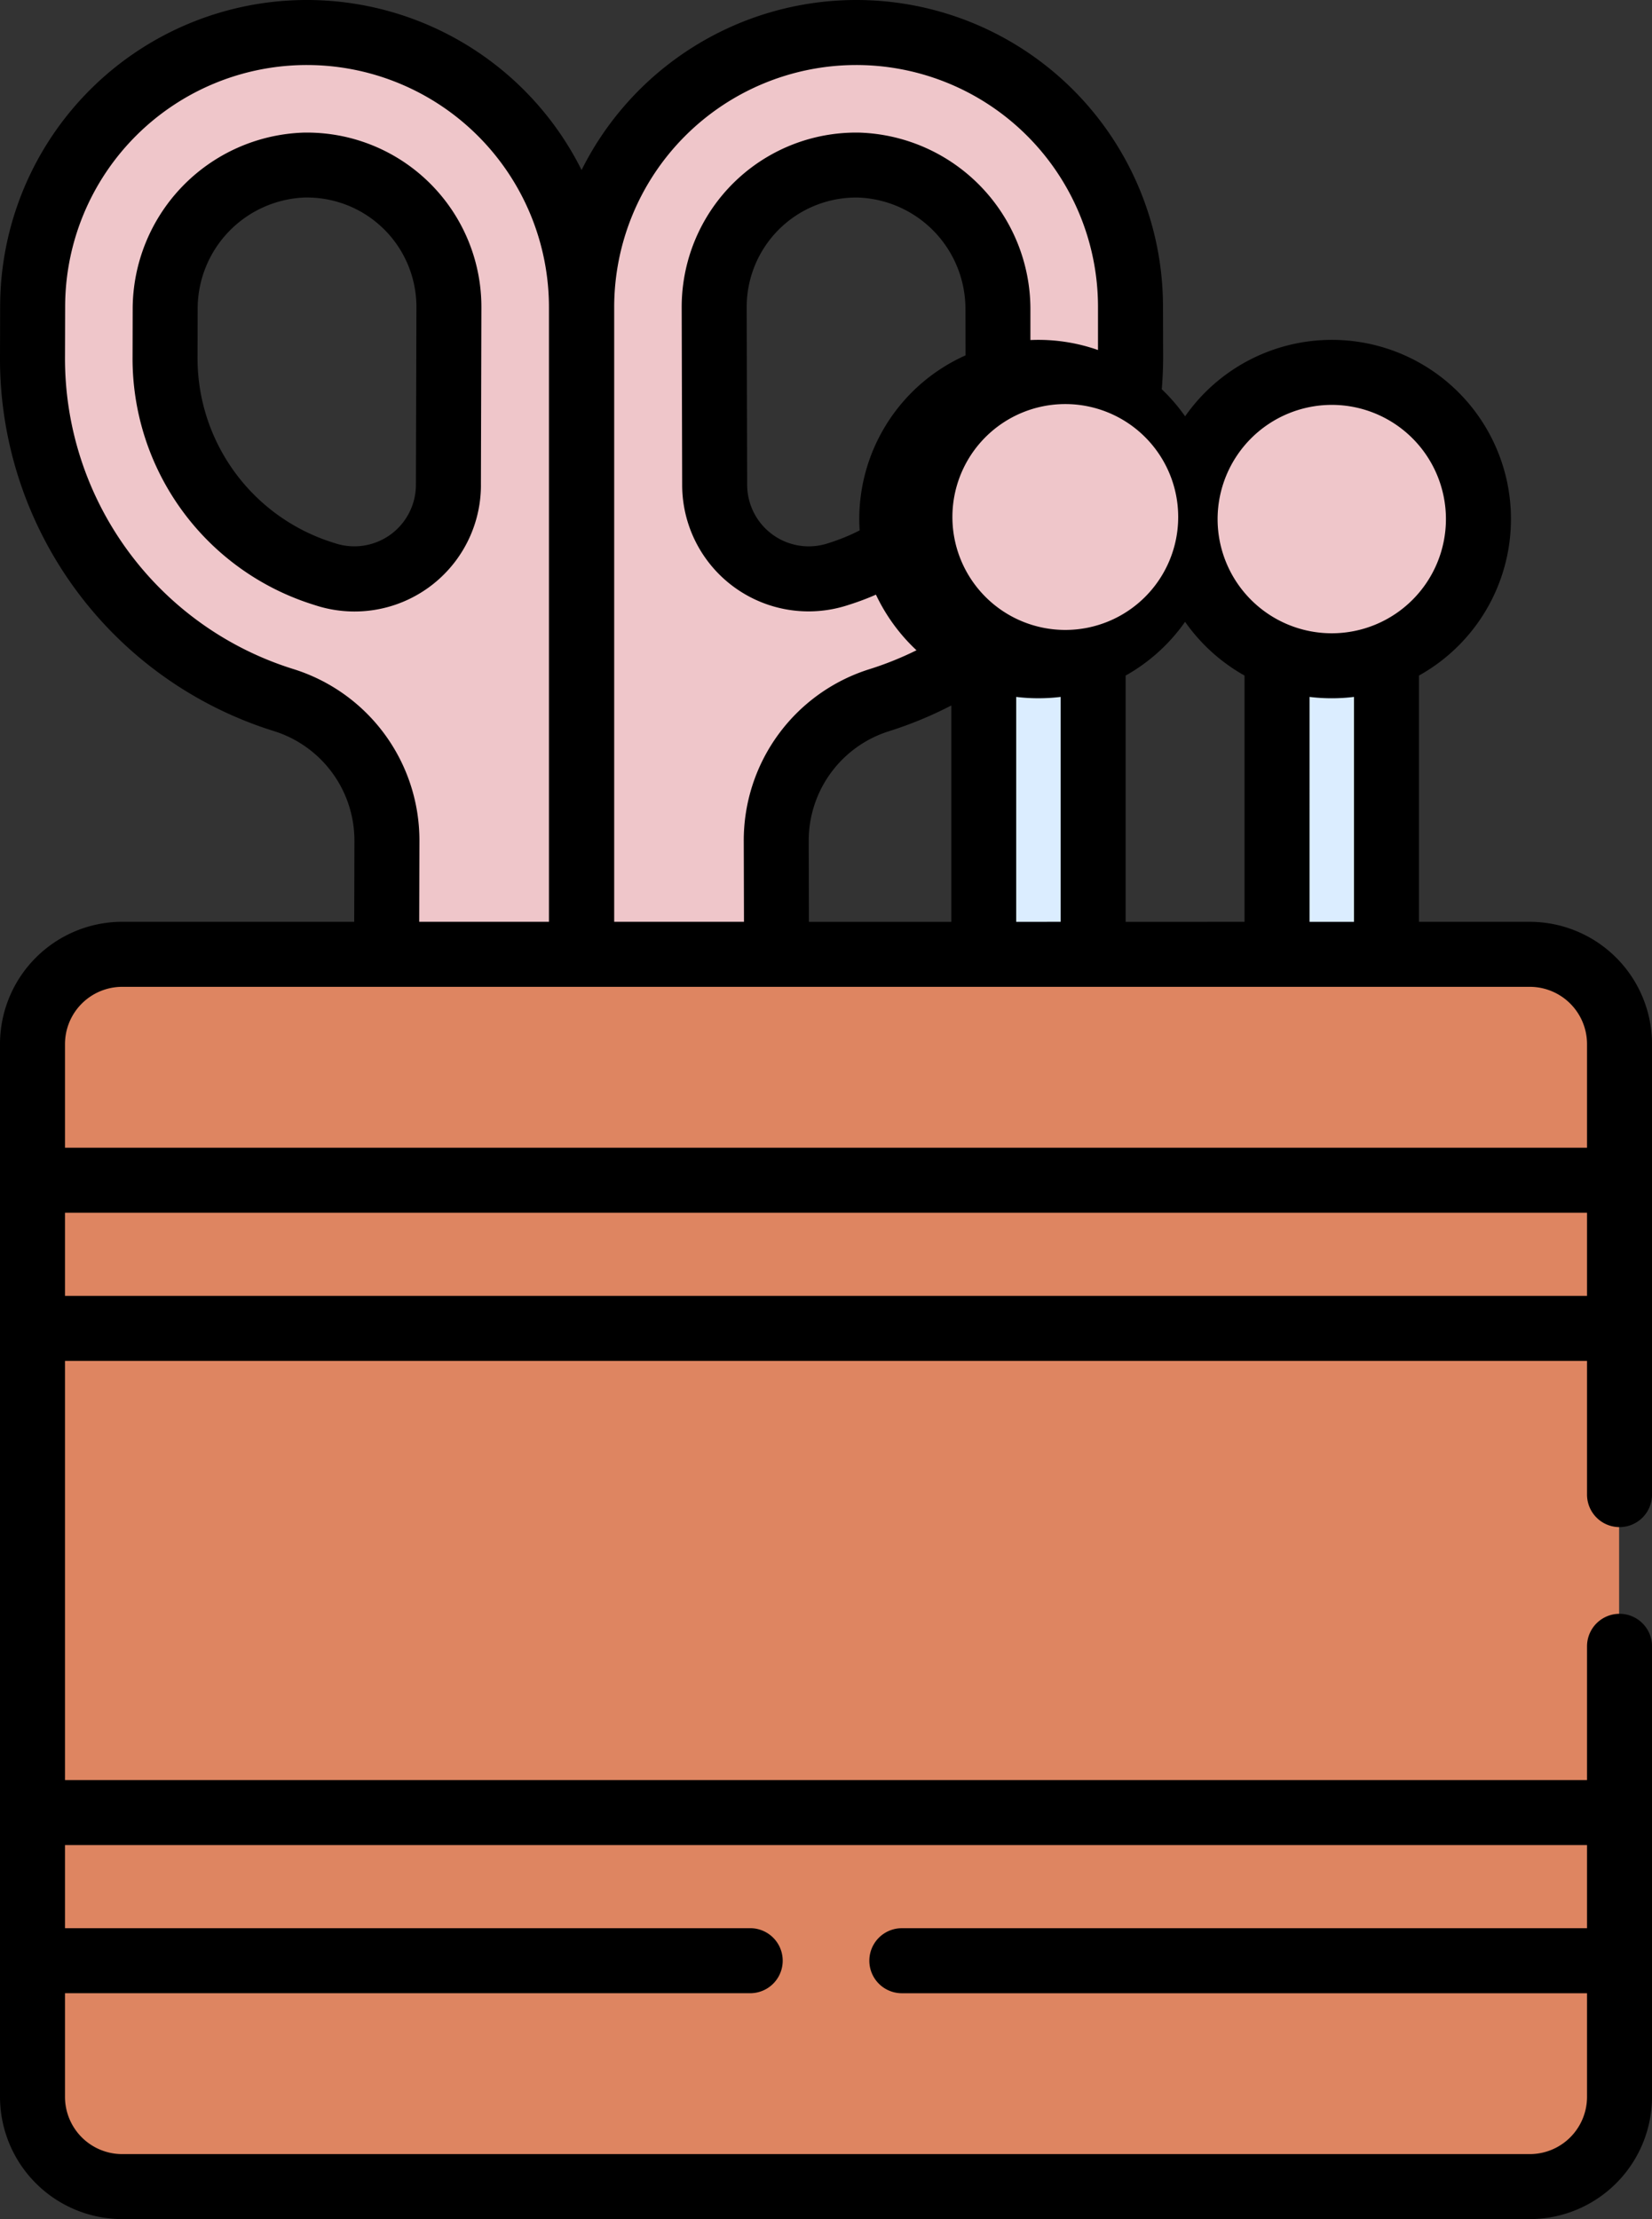 <svg xmlns="http://www.w3.org/2000/svg" width="69.255" height="93" viewBox="0 0 69.255 93">
  <rect x="0" y="0" width="69.255" height="93" fill="#333333" stroke="none"/>
  <g id="Grupo_1103045" data-name="Grupo 1103045" transform="translate(-285.001 -584)">
    <g id="Grupo_1102860" data-name="Grupo 1102860" transform="translate(0 -4)">
      <g id="herramientas-de-costura" transform="translate(219.639 588)">
        <g id="Grupo_1102744" data-name="Grupo 1102744" transform="translate(66.705 1.337)">
          <path id="Trazado_924858" data-name="Trazado 924858" d="M364.579,162.883V149.865a5.938,5.938,0,0,1-4.588,0v13.018Z" transform="translate(-307.818 -123.981)" fill="#dbedff"/>
          <path id="Trazado_924859" data-name="Trazado 924859" d="M296.879,162.883V149.865a5.938,5.938,0,0,1-4.588,0v13.018Z" transform="translate(-252.415 -123.981)" fill="#dbedff"/>
          <path id="Trazado_924860" data-name="Trazado 924860" d="M211.989,28.779A11.446,11.446,0,0,1,209.5,30.04l-.061.019a3.945,3.945,0,0,1-5.177-3.727l-.02-7.452a5.954,5.954,0,0,1,6.074-5.962,6.02,6.02,0,0,1,5.82,6.041l.005,2c0,.3-.014.783-.041,1.079a6.145,6.145,0,0,1,5.476,1.024,18.03,18.03,0,0,0,.121-2.119l-.006-2.107A11.5,11.5,0,0,0,210.162,7.362,11.66,11.66,0,0,0,198.508,18.9v27.1h8.349l-.013-4.733a6.192,6.192,0,0,1,4.33-5.922,16.643,16.643,0,0,0,4.259-2.188,6.158,6.158,0,0,1-3.445-4.372Z" transform="translate(-175.666 -7.362)" fill="#efc6ca"/>
          <path id="Trazado_924862" data-name="Trazado 924862" d="M135.523,220.05H76.517a3.773,3.773,0,0,0-3.762,3.762v44.118a3.773,3.773,0,0,0,3.762,3.762h59.006a3.773,3.773,0,0,0,3.762-3.762V223.812A3.773,3.773,0,0,0,135.523,220.05Z" transform="translate(-72.755 -181.417)" fill="#de8561"/>
          <path id="Trazado_924864" data-name="Trazado 924864" d="M83.282,35.339a6.192,6.192,0,0,1,4.33,5.922L87.6,45.994h8.167V18.9a11.5,11.5,0,0,0-23.007-.062l-.006,2.107A15.055,15.055,0,0,0,83.282,35.339ZM78.317,18.961a6.02,6.02,0,0,1,5.82-6.041,5.953,5.953,0,0,1,6.074,5.962l-.02,7.452a3.945,3.945,0,0,1-5.177,3.727l-.061-.019a9.457,9.457,0,0,1-6.642-9.084Z" transform="translate(-72.755 -7.362)" fill="#efc6ca"/>
          <circle id="Elipse_11553" data-name="Elipse 11553" cx="6.148" cy="6.148" r="6.148" transform="translate(36.022 14.243)" fill="#efc6ca"/>
          <circle id="Elipse_11554" data-name="Elipse 11554" cx="6.148" cy="6.148" r="6.148" transform="translate(48.319 14.243)" fill="#efc6ca"/>
          <path id="Trazado_924868" data-name="Trazado 924868" d="M72.755,272.168h66.53v32.709H72.755Z" transform="translate(-72.755 -224.069)" fill="#de8561"/>
        </g>
        <g id="Grupo_1102745" data-name="Grupo 1102745" transform="translate(65.363 0)">
          <path id="Trazado_924872" data-name="Trazado 924872" d="M110.556,45.368l.02-7.451a7.312,7.312,0,0,0-7.465-7.328,7.41,7.41,0,0,0-7.154,7.4l-.005,2a10.81,10.81,0,0,0,7.587,10.384l.062.02a5.3,5.3,0,0,0,6.956-5.02Zm-2.725-.007a2.582,2.582,0,0,1-3.394,2.435l-.072-.023a8.1,8.1,0,0,1-5.689-7.781l.005-2a4.67,4.67,0,0,1,4.486-4.683h.1a4.588,4.588,0,0,1,4.585,4.6Z" transform="translate(-90.396 -25.031)"/>
          <path id="Trazado_924873" data-name="Trazado 924873" d="M70.487,93h59.006a5.13,5.13,0,0,0,5.125-5.125V68.995a1.362,1.362,0,1,0-2.725,0V74.6H68.087V57.032h63.806v5.605a1.362,1.362,0,1,0,2.725,0V43.757a5.13,5.13,0,0,0-5.125-5.125h-4.644V28.311a7.508,7.508,0,1,0-9.805-10.863,7.564,7.564,0,0,0-.978-1.134c.038-.462.058-.923.057-1.376l-.006-2.107A12.858,12.858,0,0,0,101.253,0h-.036A12.878,12.878,0,0,0,89.743,7.125,12.877,12.877,0,0,0,78.269,0h-.036A12.858,12.858,0,0,0,65.368,12.831l-.006,2.107a16.345,16.345,0,0,0,11.48,15.7,4.809,4.809,0,0,1,3.378,4.619l-.009,3.374H70.487a5.13,5.13,0,0,0-5.125,5.125V87.876A5.13,5.13,0,0,0,70.487,93Zm61.406-15.675v3.484H103.169a1.362,1.362,0,0,0,0,2.725h28.724v4.342a2.4,2.4,0,0,1-2.4,2.4H70.487a2.4,2.4,0,0,1-2.4-2.4V83.533H96.812a1.362,1.362,0,1,0,0-2.725H68.087V77.325ZM68.087,54.308V50.824h63.806v3.484Zm54.037-25.1v9.425h-1.864V29.207a7.722,7.722,0,0,0,1.864,0Zm-9.573,9.425V28.312a7.567,7.567,0,0,0,2.492-2.252,7.566,7.566,0,0,0,2.492,2.252V38.632Zm-13.277,0-.009-3.374a4.809,4.809,0,0,1,3.378-4.619,16.354,16.354,0,0,0,2.6-1.075v9.068H99.274Zm2.11-16.878c0,.159.007.316.016.473a8.26,8.26,0,0,1-1.255.517l-.06.019a2.582,2.582,0,0,1-3.4-2.433l-.02-7.451a4.587,4.587,0,0,1,4.684-4.6,4.67,4.67,0,0,1,4.486,4.683l.005,1.93A7.52,7.52,0,0,0,101.384,21.754Zm6.579,16.878V29.207a7.8,7.8,0,0,0,1.864,0v9.425Zm13.229-21.665a4.786,4.786,0,1,1-4.786,4.786,4.792,4.792,0,0,1,4.786-4.786ZM110.031,26.4l-.019,0a4.733,4.733,0,1,1,.019,0ZM101.224,2.725h.028a10.136,10.136,0,0,1,10.14,10.114l0,1.83a7.535,7.535,0,0,0-2.833-.418l0-1.293a7.41,7.41,0,0,0-7.154-7.4,7.311,7.311,0,0,0-7.465,7.328l.02,7.451a5.3,5.3,0,0,0,6.96,5.019l.05-.016a10.916,10.916,0,0,0,1.113-.419,7.68,7.68,0,0,0,1.7,2.331,13.619,13.619,0,0,1-1.958.788,7.522,7.522,0,0,0-5.283,7.225l.009,3.367H91.11V12.893A10.153,10.153,0,0,1,101.224,2.725ZM77.662,28.04a13.632,13.632,0,0,1-9.575-13.1l.006-2.107A10.135,10.135,0,0,1,78.233,2.725h.028A10.154,10.154,0,0,1,88.375,12.9V38.632H82.936l.009-3.367A7.522,7.522,0,0,0,77.662,28.04ZM70.487,41.357h59.006a2.4,2.4,0,0,1,2.4,2.4V48.1H68.087V43.757A2.4,2.4,0,0,1,70.487,41.357Z" transform="translate(-65.363 0)"/>
        </g>
      </g>
    </g>
  </g>
</svg>
